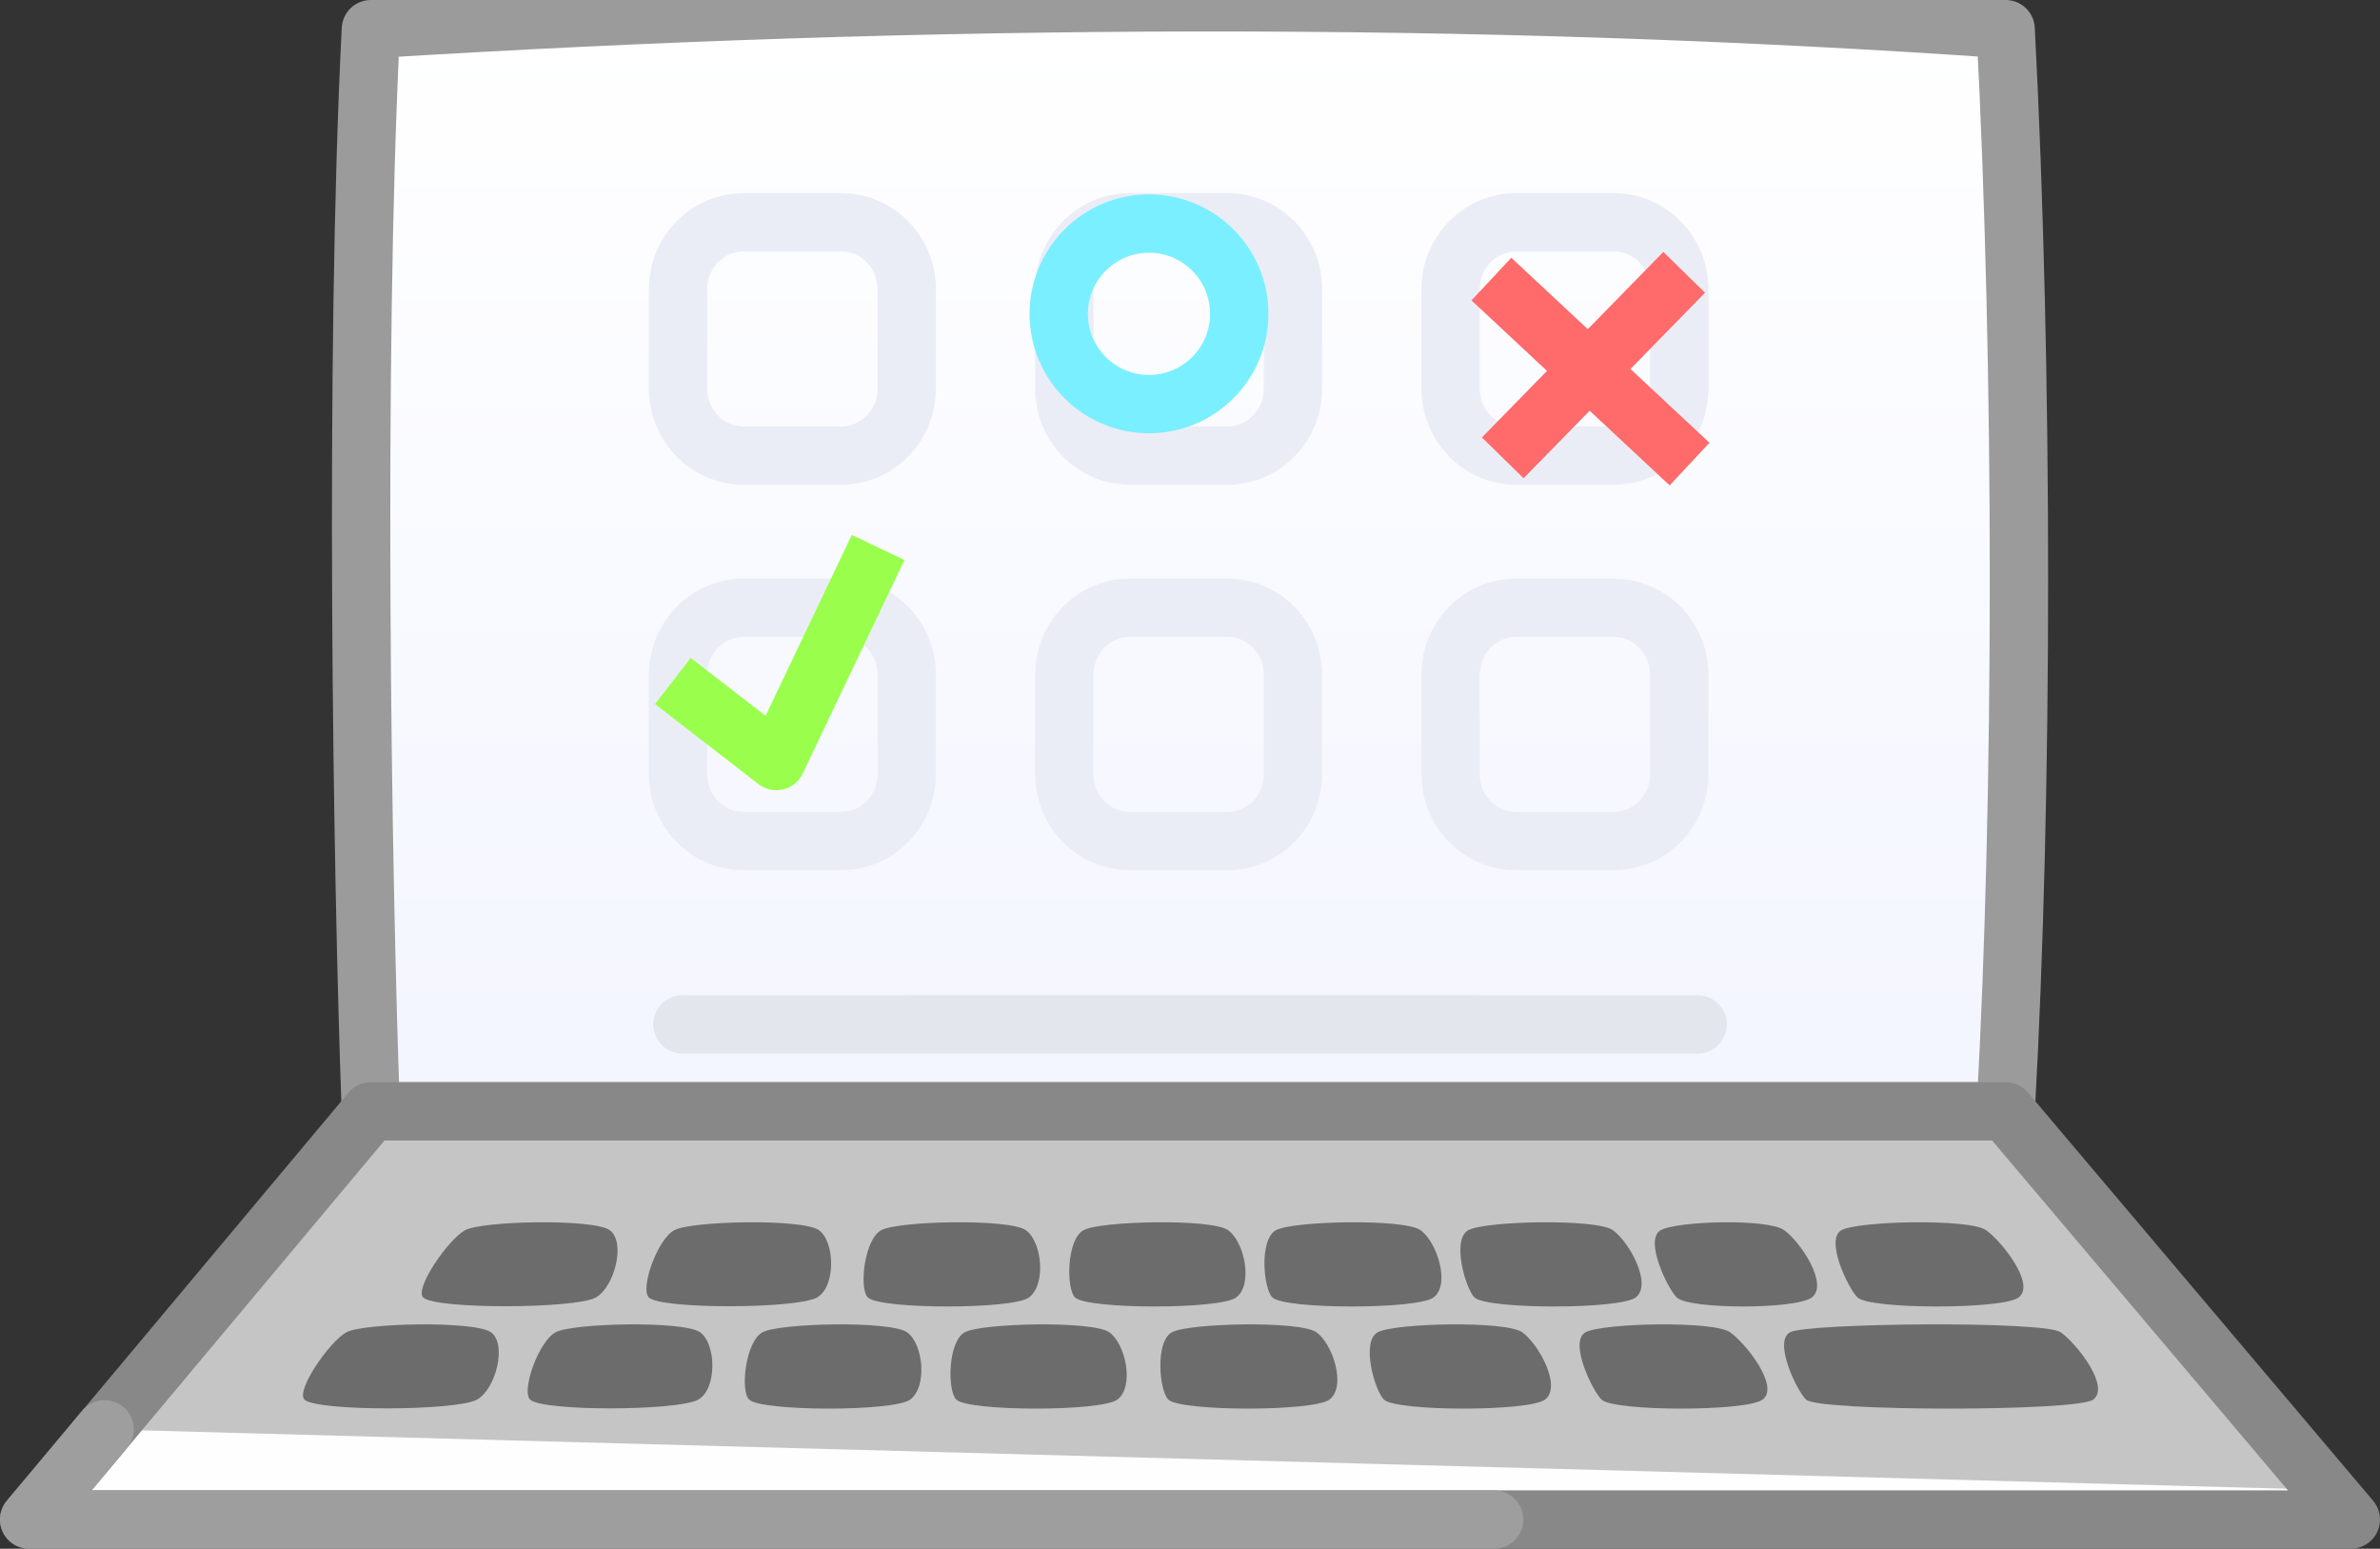 <svg version="1.1" xmlns="http://www.w3.org/2000/svg" xmlns:xlink="http://www.w3.org/1999/xlink" width="142.784" height="92.907" viewBox="0,0,142.784,92.907"><rect x="0" y="0" width="142.784" height="92.907" fill="#333333" stroke="none"/><defs><linearGradient x1="239.84" y1="135.539" x2="239.84" y2="202.223" gradientUnits="userSpaceOnUse" id="color-1"><stop offset="0" stop-color="#ffffff"/><stop offset="0.5" stop-color="#f9faff"/><stop offset="1" stop-color="#f3f5ff"/></linearGradient></defs><g transform="translate(-168.608,-134.353)"><g stroke-miterlimit="10"><g stroke-width="3.5"><g><g fill="url(#color-1)" stroke="none" stroke-linecap="butt" stroke-linejoin="miter"><path d="M288.934,201.022h-98.076c-0.527,-14.174 -0.999,-45.185 0,-64.919c33.49,-2.078 66.237,-2.22 98.076,0c1.064,20.455 1.064,45.877 0,64.919z"/></g><g fill-opacity="0" fill="#000000" stroke="#cbcdd3" stroke-linecap="round" stroke-linejoin="round" opacity="0.4"><path d="M209.549,195.806c20.704,-0.006 41.022,-0.006 60.905,0"/></g><g fill-opacity="0" fill="#000000" stroke="#9b9b9b" stroke-linecap="round" stroke-linejoin="round"><path d="M288.934,201.022h-98.076c-0.527,-14.174 -0.999,-45.185 0,-64.919c33.49,-2.078 66.237,-2.22 98.076,0c1.064,20.455 1.064,45.877 0,64.919z"/></g><g fill-opacity="0" fill="#000000" stroke="#ebedf6" stroke-linecap="butt" stroke-linejoin="miter"><path d="M265.419,184.807h-5.852c-2.172,0 -3.933,-1.796 -3.933,-4.012v-5.971c0,-2.216 1.761,-4.012 3.933,-4.012h5.852c2.172,0 3.933,1.796 3.933,4.012v5.971c0,2.216 -1.761,4.012 -3.933,4.012z"/></g><g fill-opacity="0" fill="#000000" stroke="#ebedf6" stroke-linecap="butt" stroke-linejoin="miter"><path d="M242.245,184.807h-5.852c-2.172,0 -3.933,-1.796 -3.933,-4.012v-5.971c0,-2.216 1.761,-4.012 3.933,-4.012h5.852c2.172,0 3.933,1.796 3.933,4.012v5.971c0,2.216 -1.761,4.012 -3.933,4.012z"/></g><g fill-opacity="0" fill="#000000" stroke="#ebedf6" stroke-linecap="butt" stroke-linejoin="miter"><path d="M219.072,184.807h-5.852c-2.172,0 -3.933,-1.796 -3.933,-4.012v-5.971c0,-2.216 1.761,-4.012 3.933,-4.012h5.852c2.172,0 3.933,1.796 3.933,4.012v5.971c0,2.216 -1.761,4.012 -3.933,4.012z"/></g><g fill-opacity="0" fill="#000000" stroke="#ebedf6" stroke-linecap="butt" stroke-linejoin="miter"><path d="M265.419,161.682h-5.852c-2.172,0 -3.933,-1.796 -3.933,-4.012v-5.971c0,-2.216 1.761,-4.012 3.933,-4.012h5.852c2.172,0 3.933,1.796 3.933,4.012v5.971c0,2.216 -1.761,4.012 -3.933,4.012z"/></g><g fill-opacity="0" fill="#000000" stroke="#ebedf6" stroke-linecap="butt" stroke-linejoin="miter"><path d="M242.245,161.682h-5.852c-2.172,0 -3.933,-1.796 -3.933,-4.012v-5.971c0,-2.216 1.761,-4.012 3.933,-4.012h5.852c2.172,0 3.933,1.796 3.933,4.012v5.971c0,2.216 -1.761,4.012 -3.933,4.012z"/></g><g fill-opacity="0" fill="#000000" stroke="#ebedf6" stroke-linecap="butt" stroke-linejoin="miter"><path d="M219.072,161.682h-5.852c-2.172,0 -3.933,-1.796 -3.933,-4.012v-5.971c0,-2.216 1.761,-4.012 3.933,-4.012h5.852c2.172,0 3.933,1.796 3.933,4.012v5.971c0,2.216 -1.761,4.012 -3.933,4.012z"/></g></g><g><g fill="#c5c5c5" stroke="none" stroke-linecap="butt" stroke-linejoin="miter"><path d="M288.934,201.022l20.708,24.488h-139.284l20.499,-24.488z"/></g><g fill="#fefefe" stroke="none" stroke-linecap="butt" stroke-linejoin="miter"><path d="M174.887,220.1l133.248,3.627l1.507,1.783h-139.284z"/></g><g fill-opacity="0" fill="#000000" stroke="#888888" stroke-linecap="round" stroke-linejoin="round"><path d="M288.934,201.022l20.708,24.488h-139.284l20.499,-24.488z"/></g><g fill-opacity="0" fill="#000000" stroke="#9e9e9e" stroke-linecap="round" stroke-linejoin="round"><path d="M258.248,225.509h-87.89l4.528,-5.409"/></g></g><g fill="#6c6c6c" stroke="none" stroke-linecap="butt" stroke-linejoin="miter"><g><path d="M205.183,208.148c0.99,0.701 0.292,3.421 -0.834,4.043c-1.241,0.685 -9.602,0.71 -10.349,0c-0.545,-0.517 1.492,-3.49 2.519,-4.043c1.027,-0.553 7.675,-0.701 8.665,0z"/></g><g><path d="M217.732,208.148c0.99,0.701 1.017,3.421 -0.11,4.043c-1.241,0.685 -9.335,0.71 -10.083,0c-0.545,-0.517 0.5,-3.49 1.527,-4.043c1.027,-0.553 7.675,-0.701 8.665,0z"/></g><g><path d="M230.147,208.148c0.99,0.701 1.229,3.283 0.187,4.043c-0.991,0.724 -8.908,0.71 -9.655,0c-0.545,-0.517 -0.224,-3.49 0.803,-4.043c1.027,-0.553 7.676,-0.701 8.665,0z"/></g><g><path d="M242.283,208.148c0.99,0.701 1.523,3.283 0.481,4.043c-0.991,0.724 -8.908,0.71 -9.655,0c-0.545,-0.517 -0.518,-3.49 0.509,-4.043c1.027,-0.553 7.675,-0.701 8.665,0z"/></g><g><path d="M253.828,208.148c0.99,0.701 1.817,3.283 0.775,4.043c-0.991,0.724 -8.908,0.71 -9.655,0c-0.545,-0.517 -0.812,-3.49 0.215,-4.043c1.027,-0.553 7.675,-0.701 8.665,0z"/></g><g><path d="M265.366,208.148c0.99,0.701 2.405,3.283 1.363,4.043c-0.991,0.724 -8.908,0.71 -9.655,0c-0.545,-0.517 -1.399,-3.49 -0.373,-4.043c1.027,-0.553 7.675,-0.701 8.665,0z"/></g><g><path d="M275.642,208.148c0.99,0.701 2.698,3.283 1.656,4.043c-0.991,0.724 -7.345,0.71 -8.092,0c-0.545,-0.517 -1.987,-3.49 -0.96,-4.043c1.027,-0.553 6.406,-0.701 7.396,0z"/></g><g><path d="M287.755,208.148c0.99,0.701 2.992,3.283 1.951,4.043c-0.991,0.724 -8.908,0.71 -9.655,0c-0.545,-0.517 -1.987,-3.49 -0.96,-4.043c1.027,-0.553 7.675,-0.701 8.665,0z"/></g><g><path d="M198.058,214.274c0.99,0.701 0.292,3.421 -0.834,4.043c-1.241,0.685 -9.602,0.71 -10.349,0c-0.545,-0.517 1.492,-3.49 2.519,-4.043c1.027,-0.553 7.675,-0.701 8.665,0z"/></g><g><path d="M210.607,214.274c0.99,0.701 1.017,3.421 -0.11,4.043c-1.241,0.685 -9.335,0.71 -10.083,0c-0.545,-0.517 0.5,-3.49 1.527,-4.043c1.027,-0.553 7.675,-0.701 8.665,0z"/></g><g><path d="M223.022,214.274c0.99,0.701 1.229,3.283 0.187,4.043c-0.991,0.724 -8.908,0.71 -9.655,0c-0.545,-0.517 -0.224,-3.49 0.803,-4.043c1.027,-0.553 7.676,-0.701 8.665,0z"/></g><g><path d="M235.157,214.274c0.99,0.701 1.523,3.283 0.481,4.043c-0.991,0.724 -8.908,0.71 -9.655,0c-0.545,-0.517 -0.518,-3.49 0.509,-4.043c1.027,-0.553 7.675,-0.701 8.665,0z"/></g><g><path d="M247.584,214.274c0.99,0.701 1.817,3.283 0.775,4.043c-0.991,0.724 -8.908,0.71 -9.655,0c-0.545,-0.517 -0.812,-3.49 0.215,-4.043c1.027,-0.553 7.675,-0.701 8.665,0z"/></g><g><path d="M259.929,214.274c0.99,0.701 2.405,3.283 1.363,4.043c-0.991,0.724 -8.908,0.71 -9.655,0c-0.545,-0.517 -1.399,-3.49 -0.373,-4.043c1.027,-0.553 7.675,-0.701 8.665,0z"/></g><g><path d="M272.398,214.274c0.99,0.701 2.992,3.283 1.951,4.043c-0.991,0.724 -8.908,0.71 -9.655,0c-0.545,-0.517 -1.987,-3.49 -0.96,-4.043c1.027,-0.553 7.675,-0.701 8.665,0z"/></g><g><path d="M292.234,214.274c0.99,0.701 2.992,3.283 1.95,4.043c-0.991,0.724 -16.475,0.71 -17.223,0c-0.545,-0.517 -1.987,-3.49 -0.96,-4.043c1.027,-0.553 15.243,-0.701 16.233,0z"/></g></g><path d="M221.29,167.197l-6.108,12.811l-6.206,-4.802" fill-opacity="0" fill="#000000" stroke="#99ff4c" stroke-linecap="butt" stroke-linejoin="round"/><g fill-opacity="0" fill="#000000" stroke="#ff6a6a" stroke-linecap="butt" stroke-linejoin="round"><g><path d="M269.97,162.193l-11.89,-11.098"/></g><g><path d="M269.648,150.689l-10.885,11.131"/></g></g><path d="M242.955,153.18c0,2.99 -2.424,5.415 -5.415,5.415c-2.99,0 -5.415,-2.424 -5.415,-5.415c0,-2.99 2.424,-5.415 5.415,-5.415c2.99,0 5.415,2.424 5.415,5.415z" fill-opacity="0" fill="#000000" stroke="#7aefff" stroke-linecap="butt" stroke-linejoin="round"/></g><path d="" fill="#6f9f54" stroke="none" stroke-width="2" stroke-linecap="butt" stroke-linejoin="miter"/><g stroke-width="2" stroke-linejoin="miter"><path d="" fill="#1fa2de" stroke="#0067db" stroke-linecap="butt"/><path d="" fill="#f0f0f0" stroke="#bcbcbc" stroke-linecap="butt"/><path d="" fill="none" stroke="#bcbcbc" stroke-linecap="round"/><path d="" fill="none" stroke="#bcbcbc" stroke-linecap="round"/><g fill="none" stroke="#d3d3d3" stroke-linecap="round"><path d=""/><path d=""/><path d=""/></g><path d="" fill="#f0f0f0" stroke="#bcbcbc" stroke-linecap="butt"/></g><g stroke-width="2" stroke-linejoin="miter"><path d="" fill="#1fa2de" stroke="#0067db" stroke-linecap="butt"/><path d="" fill="#f0f0f0" stroke="#bcbcbc" stroke-linecap="butt"/><path d="" fill="none" stroke="#bcbcbc" stroke-linecap="round"/><path d="" fill="none" stroke="#bcbcbc" stroke-linecap="round"/><g fill="none" stroke="#d3d3d3" stroke-linecap="round"><path d=""/><path d=""/><path d=""/></g><path d="" fill="#f0f0f0" stroke="#bcbcbc" stroke-linecap="butt"/></g><path d="" fill="#6f9f54" stroke="none" stroke-width="2" stroke-linecap="butt" stroke-linejoin="miter"/><g stroke-width="2" stroke-linejoin="miter"><path d="" fill="#1fa2de" stroke="#0067db" stroke-linecap="butt"/><path d="" fill="#f0f0f0" stroke="#bcbcbc" stroke-linecap="butt"/><path d="" fill="none" stroke="#bcbcbc" stroke-linecap="round"/><path d="" fill="none" stroke="#bcbcbc" stroke-linecap="round"/><g fill="none" stroke="#d3d3d3" stroke-linecap="round"><path d=""/><path d=""/><path d=""/></g><path d="" fill="#f0f0f0" stroke="#bcbcbc" stroke-linecap="butt"/></g><g stroke-width="2" stroke-linejoin="miter"><path d="" fill="#1fa2de" stroke="#0067db" stroke-linecap="butt"/><path d="" fill="#f0f0f0" stroke="#bcbcbc" stroke-linecap="butt"/><path d="" fill="none" stroke="#bcbcbc" stroke-linecap="round"/><path d="" fill="none" stroke="#bcbcbc" stroke-linecap="round"/><g fill="none" stroke="#d3d3d3" stroke-linecap="round"><path d=""/><path d=""/><path d=""/></g><path d="" fill="#f0f0f0" stroke="#bcbcbc" stroke-linecap="butt"/></g></g></g></svg><!--rotationCenter:71.39197499999992:45.647278716417475-->